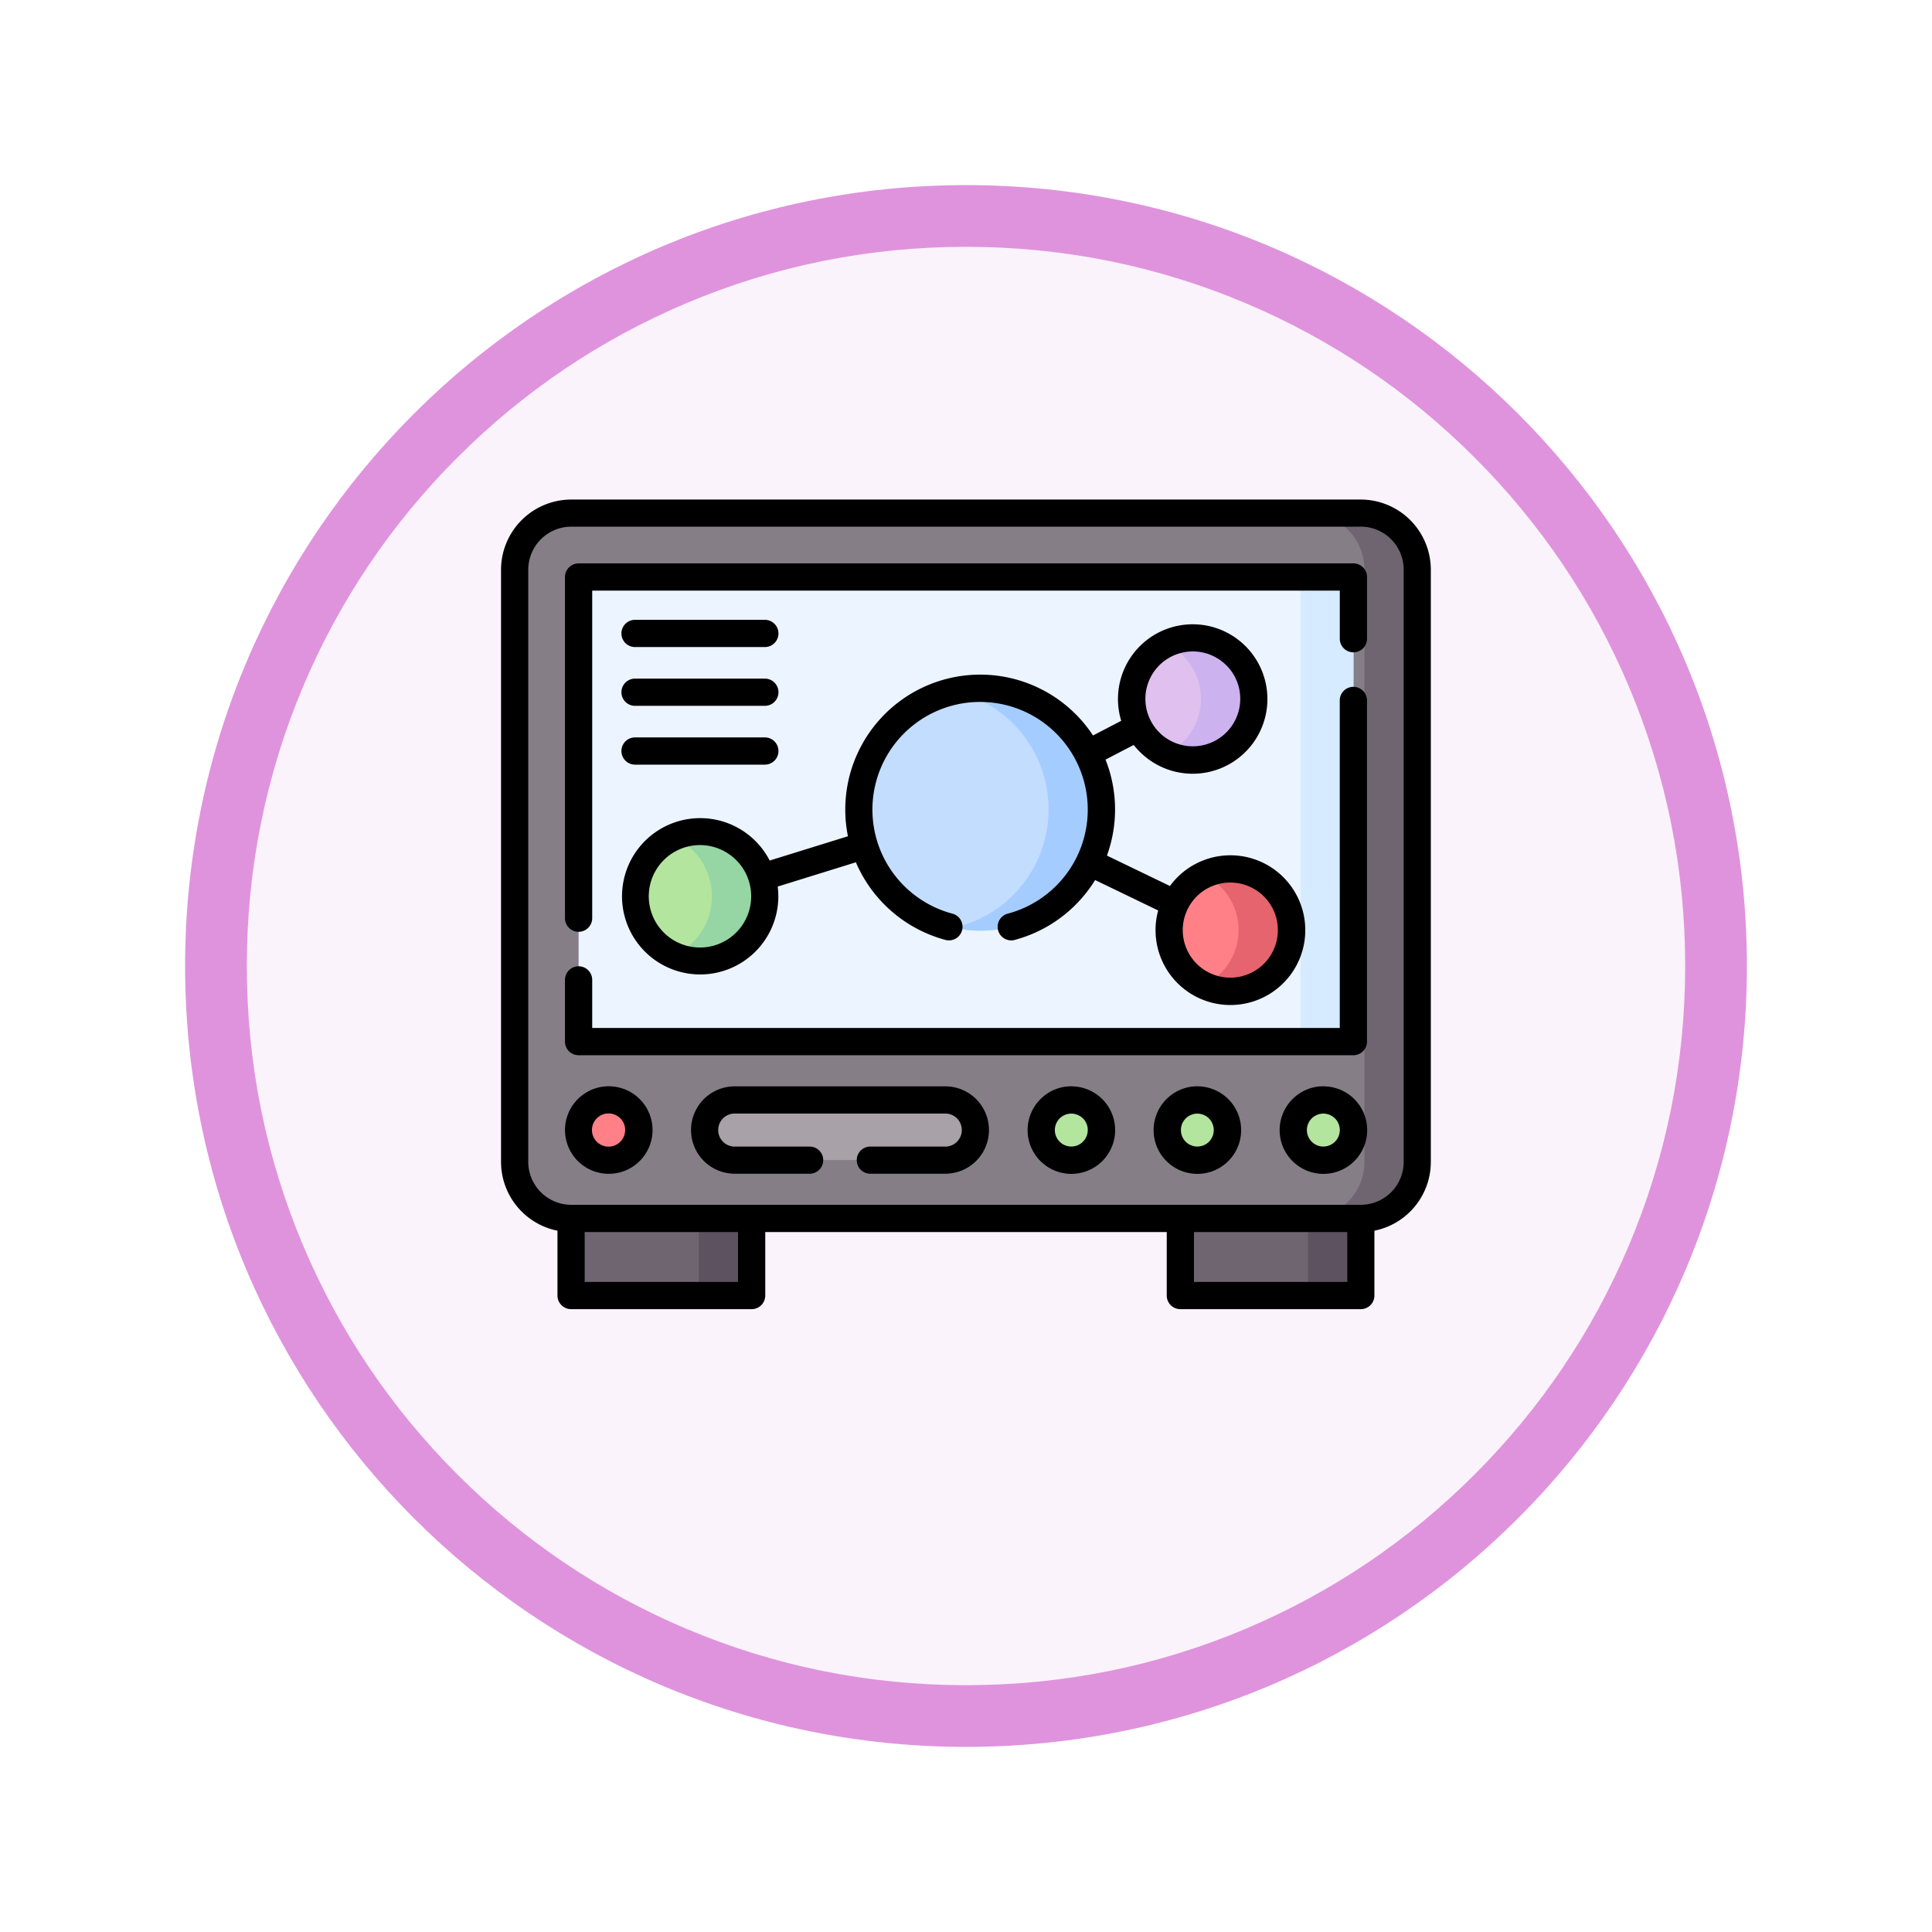 <svg xmlns="http://www.w3.org/2000/svg" xmlns:xlink="http://www.w3.org/1999/xlink" width="93.934" height="93.934" viewBox="0 0 93.934 93.934">
  <defs>
    <filter id="Trazado_978624" x="0" y="0" width="93.934" height="93.934" filterUnits="userSpaceOnUse">
      <feOffset dy="3" input="SourceAlpha"/>
      <feGaussianBlur stdDeviation="3" result="blur"/>
      <feFlood flood-opacity="0.161"/>
      <feComposite operator="in" in2="blur"/>
      <feComposite in="SourceGraphic"/>
    </filter>
  </defs>
  <g id="Grupo_1212228" data-name="Grupo 1212228" transform="translate(-609 -1665.533)">
    <g id="Grupo_1211237" data-name="Grupo 1211237" transform="translate(0 -377.186)">
      <g id="Grupo_1208063" data-name="Grupo 1208063" transform="translate(412 612.719)">
        <g id="Grupo_1144123" data-name="Grupo 1144123" transform="translate(206 1436)">
          <g transform="matrix(1, 0, 0, 1, -9, -6)" filter="url(#Trazado_978624)">
            <g id="Trazado_978624-2" data-name="Trazado 978624" transform="translate(9 6)" fill="#fbf3fb">
              <path d="M 37.967 74.434 C 33.043 74.434 28.268 73.47 23.773 71.568 C 19.43 69.732 15.53 67.102 12.181 63.753 C 8.831 60.403 6.202 56.503 4.365 52.161 C 2.464 47.666 1.5 42.89 1.5 37.967 C 1.5 33.043 2.464 28.268 4.365 23.773 C 6.202 19.43 8.831 15.53 12.181 12.181 C 15.53 8.831 19.43 6.202 23.773 4.365 C 28.268 2.464 33.043 1.5 37.967 1.5 C 42.89 1.5 47.666 2.464 52.161 4.365 C 56.503 6.202 60.403 8.831 63.753 12.181 C 67.102 15.53 69.732 19.43 71.568 23.773 C 73.47 28.268 74.434 33.043 74.434 37.967 C 74.434 42.89 73.47 47.666 71.568 52.161 C 69.732 56.503 67.102 60.403 63.753 63.753 C 60.403 67.102 56.503 69.732 52.161 71.568 C 47.666 73.47 42.89 74.434 37.967 74.434 Z" stroke="none"/>
              <path d="M 37.967 3 C 33.245 3 28.666 3.924 24.357 5.747 C 20.194 7.508 16.454 10.029 13.242 13.242 C 10.029 16.454 7.508 20.194 5.747 24.357 C 3.924 28.666 3 33.245 3 37.967 C 3 42.689 3.924 47.268 5.747 51.577 C 7.508 55.74 10.029 59.48 13.242 62.692 C 16.454 65.904 20.194 68.426 24.357 70.187 C 28.666 72.009 33.245 72.934 37.967 72.934 C 42.689 72.934 47.268 72.009 51.577 70.187 C 55.74 68.426 59.48 65.904 62.692 62.692 C 65.904 59.48 68.426 55.74 70.187 51.577 C 72.009 47.268 72.934 42.689 72.934 37.967 C 72.934 33.245 72.009 28.666 70.187 24.357 C 68.426 20.194 65.904 16.454 62.692 13.242 C 59.48 10.029 55.74 7.508 51.577 5.747 C 47.268 3.924 42.689 3 37.967 3 M 37.967 0 C 58.935 0 75.934 16.998 75.934 37.967 C 75.934 58.935 58.935 75.934 37.967 75.934 C 16.998 75.934 0 58.935 0 37.967 C 0 16.998 16.998 0 37.967 0 Z" stroke="none" fill="#df93dd"/>
            </g>
          </g>
        </g>
      </g>
    </g>
    <g id="moleculas" transform="translate(633.36 1656.721)">
      <g id="Grupo_1212227" data-name="Grupo 1212227" transform="translate(0.663 33.758)">
        <path id="Trazado_1082814" data-name="Trazado 1082814" d="M68.716,412.574h7.75a.518.518,0,0,1,.516.516v4.165a.516.516,0,0,1-.516.513h-7.75a.514.514,0,0,1-.513-.513V413.09A.516.516,0,0,1,68.716,412.574Zm-29.623.258h7.75a.518.518,0,0,1,.516.516v3.908a.516.516,0,0,1-.516.513h-7.75a.514.514,0,0,1-.513-.513v-3.908A.516.516,0,0,1,39.093,412.832Z" transform="translate(-35.836 -379.726)" fill="#6f6571" fill-rule="evenodd"/>
        <path id="Trazado_1082815" data-name="Trazado 1082815" d="M132.664,412.574h2.571a.518.518,0,0,1,.516.516v4.165a.516.516,0,0,1-.516.513h-2.571a.514.514,0,0,0,.513-.513V413.09A.516.516,0,0,0,132.664,412.574Zm-29.623.258h2.571a.518.518,0,0,1,.516.516v3.908a.516.516,0,0,1-.516.513h-2.571a.516.516,0,0,0,.516-.513v-3.908A.518.518,0,0,0,103.041,412.832Z" transform="translate(-94.605 -379.726)" fill="#5d5360" fill-rule="evenodd"/>
        <path id="Trazado_1082816" data-name="Trazado 1082816" d="M10.256,40.607h38.4A2.751,2.751,0,0,1,51.4,43.351V72.158A2.754,2.754,0,0,1,48.658,74.9h-38.4a2.753,2.753,0,0,1-2.744-2.744V43.351a2.751,2.751,0,0,1,2.744-2.744Z" transform="translate(-7.512 -40.607)" fill="#857e87" fill-rule="evenodd"/>
        <path id="Trazado_1082817" data-name="Trazado 1082817" d="M444.308,40.607h2.573a2.751,2.751,0,0,1,2.744,2.744V72.158a2.754,2.754,0,0,1-2.744,2.744h-2.573a2.753,2.753,0,0,0,2.744-2.744V43.351a2.751,2.751,0,0,0-2.744-2.744Z" transform="translate(-405.736 -40.607)" fill="#6f6571" fill-rule="evenodd"/>
        <path id="Trazado_1082818" data-name="Trazado 1082818" d="M43.231,75.814H79.874a.516.516,0,0,1,.516.513v21.56a.516.516,0,0,1-.516.513H43.231a.514.514,0,0,1-.513-.513V76.327A.514.514,0,0,1,43.231,75.814Z" transform="translate(-39.609 -72.705)" fill="#ecf4ff" fill-rule="evenodd"/>
        <path id="Trazado_1082819" data-name="Trazado 1082819" d="M434.357,75.814h2.571a.516.516,0,0,1,.516.513v21.56a.516.516,0,0,1-.516.513h-2.571a.514.514,0,0,0,.513-.513V76.327A.514.514,0,0,0,434.357,75.814Z" transform="translate(-396.663 -72.705)" fill="#d6ebff" fill-rule="evenodd"/>
        <path id="Trazado_1082820" data-name="Trazado 1082820" d="M113.573,363.7h10.236a1.463,1.463,0,0,1,0,2.926H113.573a1.463,1.463,0,0,1,0-2.926Z" transform="translate(-102.874 -335.172)" fill="#a8a1a7" fill-rule="evenodd"/>
        <path id="Trazado_1082821" data-name="Trazado 1082821" d="M44.18,366.63a1.463,1.463,0,1,0-1.462-1.462A1.467,1.467,0,0,0,44.18,366.63Z" transform="translate(-39.609 -335.172)" fill="#ff8086" fill-rule="evenodd"/>
        <path id="Trazado_1082822" data-name="Trazado 1082822" d="M298.85,363.7a1.463,1.463,0,1,1-1.465,1.464A1.464,1.464,0,0,1,298.85,363.7Zm12.253,0a1.463,1.463,0,1,1-1.462,1.464A1.465,1.465,0,0,1,311.1,363.7Zm-6.128,0a1.463,1.463,0,1,1-1.462,1.464A1.465,1.465,0,0,1,304.976,363.7Z" transform="translate(-271.788 -335.172)" fill="#b3e59f" fill-rule="evenodd"/>
        <path id="Trazado_1082823" data-name="Trazado 1082823" d="M202.91,148.7a5.9,5.9,0,1,0-5.9-5.9A5.908,5.908,0,0,0,202.91,148.7Z" transform="translate(-180.276 -128.397)" fill="#c3ddff" fill-rule="evenodd"/>
        <path id="Trazado_1082824" data-name="Trazado 1082824" d="M250.541,136.9a5.9,5.9,0,0,1,0,11.8,6.032,6.032,0,0,1-1.287-.14,5.9,5.9,0,0,0,0-11.515A5.869,5.869,0,0,1,250.541,136.9Z" transform="translate(-227.906 -128.397)" fill="#a4ccff" fill-rule="evenodd"/>
        <path id="Trazado_1082825" data-name="Trazado 1082825" d="M76.941,222.186a3.155,3.155,0,1,0-3.154-3.157A3.164,3.164,0,0,0,76.941,222.186Z" transform="translate(-67.934 -200.397)" fill="#b3e59f" fill-rule="evenodd"/>
        <path id="Trazado_1082826" data-name="Trazado 1082826" d="M96.246,215.875a3.155,3.155,0,1,1-1.284,6.038,3.158,3.158,0,0,0,0-5.765A3.132,3.132,0,0,1,96.246,215.875Z" transform="translate(-87.239 -200.398)" fill="#95d6a4" fill-rule="evenodd"/>
        <path id="Trazado_1082827" data-name="Trazado 1082827" d="M350.163,115.152a2.973,2.973,0,1,0-2.971-2.974A2.978,2.978,0,0,0,350.163,115.152Z" transform="translate(-317.196 -103.149)" fill="#e0c0ef" fill-rule="evenodd"/>
        <path id="Trazado_1082828" data-name="Trazado 1082828" d="M370.858,242.456a2.973,2.973,0,1,0-2.974-2.974A2.979,2.979,0,0,0,370.858,242.456Z" transform="translate(-336.06 -219.211)" fill="#ff8086" fill-rule="evenodd"/>
        <path id="Trazado_1082829" data-name="Trazado 1082829" d="M388.278,236.512a2.973,2.973,0,1,1-1.287,5.652,2.972,2.972,0,0,0,0-5.359A2.95,2.95,0,0,1,388.278,236.512Z" transform="translate(-353.48 -219.212)" fill="#e5646e" fill-rule="evenodd"/>
        <path id="Trazado_1082830" data-name="Trazado 1082830" d="M367.556,109.206a2.973,2.973,0,1,1-1.287,5.652,2.972,2.972,0,0,0,0-5.359A2.96,2.96,0,0,1,367.556,109.206Z" transform="translate(-334.588 -103.148)" fill="#ccb2ef" fill-rule="evenodd"/>
      </g>
      <path id="Trazado_1082831" data-name="Trazado 1082831" d="M3.407,33.1h38.4a3.414,3.414,0,0,1,3.4,3.407V65.309a3.412,3.412,0,0,1-2.743,3.339V71.8a.661.661,0,0,1-.661.663H33.03a.661.661,0,0,1-.663-.663V68.714H12.847V71.8a.661.661,0,0,1-.661.663H3.407a.663.663,0,0,1-.663-.663V68.649A3.418,3.418,0,0,1,0,65.309V36.5A3.419,3.419,0,0,1,3.407,33.1Zm9.66,17.55,3.8-1.179a6.561,6.561,0,0,1,11.915-4.9l1.372-.713a3.633,3.633,0,1,1,.906,1.509,3.766,3.766,0,0,1-.3-.335l-1.369.713a6.565,6.565,0,0,1,.068,4.666l3.064,1.479a3.64,3.64,0,1,1-.7,2.148,3.572,3.572,0,0,1,.128-.959l-3.066-1.479a6.171,6.171,0,0,1-.4.576,6.58,6.58,0,0,1-3.54,2.343.661.661,0,0,1-.33-1.279,5.235,5.235,0,1,0-2.646,0,.661.661,0,0,1-.33,1.279,6.593,6.593,0,0,1-4.386-3.782l-3.8,1.179a3.8,3.8,0,1,1-.39-1.262ZM37.093,52.4a2.312,2.312,0,1,0,.676,1.632A2.3,2.3,0,0,0,37.093,52.4Zm-1.83-11.242a2.306,2.306,0,1,0,.678,1.632A2.3,2.3,0,0,0,35.263,41.155ZM11.432,50.628a2.49,2.49,0,1,0,.731,1.762,2.486,2.486,0,0,0-.731-1.762ZM6.516,40.272a.662.662,0,1,1,0-1.324h6.311a.662.662,0,0,1,0,1.324Zm0,5.717a.662.662,0,1,1,0-1.324h6.311a.662.662,0,0,1,0,1.324Zm0-2.859a.662.662,0,1,1,0-1.324h6.311a.662.662,0,0,1,0,1.324Zm21.21,18.5a2.128,2.128,0,1,1-1.5.623A2.117,2.117,0,0,1,27.726,61.627Zm.566,1.56a.8.8,0,1,0,.235.568A.8.8,0,0,0,28.292,63.186Zm11.688-1.56a2.128,2.128,0,1,1-1.5.623A2.109,2.109,0,0,1,39.979,61.627Zm.566,1.56a.8.8,0,1,0,.235.568A.8.8,0,0,0,40.545,63.186Zm-6.694-1.56a2.128,2.128,0,1,1-1.5.623A2.119,2.119,0,0,1,33.851,61.627Zm.568,1.56a.8.8,0,1,0,0,1.134.807.807,0,0,0,0-1.134ZM5.234,61.627a2.128,2.128,0,1,1-1.5.623A2.119,2.119,0,0,1,5.234,61.627Zm.568,1.56a.807.807,0,1,0,.233.568.8.8,0,0,0-.233-.568Zm9.177,1.372a.66.66,0,1,1,0,1.319H11.362a2.124,2.124,0,0,1,0-4.248H21.6a2.124,2.124,0,0,1,0,4.248H17.981a.66.66,0,1,1,0-1.319H21.6a.8.8,0,0,0,0-1.607H11.362a.8.8,0,0,0,0,1.607Zm25.8-21.691a.662.662,0,1,1,1.324,0V59.454a.661.661,0,0,1-.661.663H3.772a.663.663,0,0,1-.663-.663v-3a.662.662,0,1,1,1.324,0v2.338H40.78ZM4.433,53.454a.662.662,0,1,1-1.324,0V36.867a.665.665,0,0,1,.663-.663H41.444a.662.662,0,0,1,.661.663v3a.662.662,0,1,1-1.324,0V37.528H4.433Zm36.712,15.26H33.691v2.426h7.455Zm-29.623,0H4.068v2.426h7.455ZM41.809,34.419H3.407A2.094,2.094,0,0,0,1.324,36.5V65.309a2.09,2.09,0,0,0,2.083,2.08h38.4a2.085,2.085,0,0,0,2.08-2.08V36.5a2.09,2.09,0,0,0-2.08-2.083Z" transform="translate(0)"/>
    </g>
  </g>
</svg>
